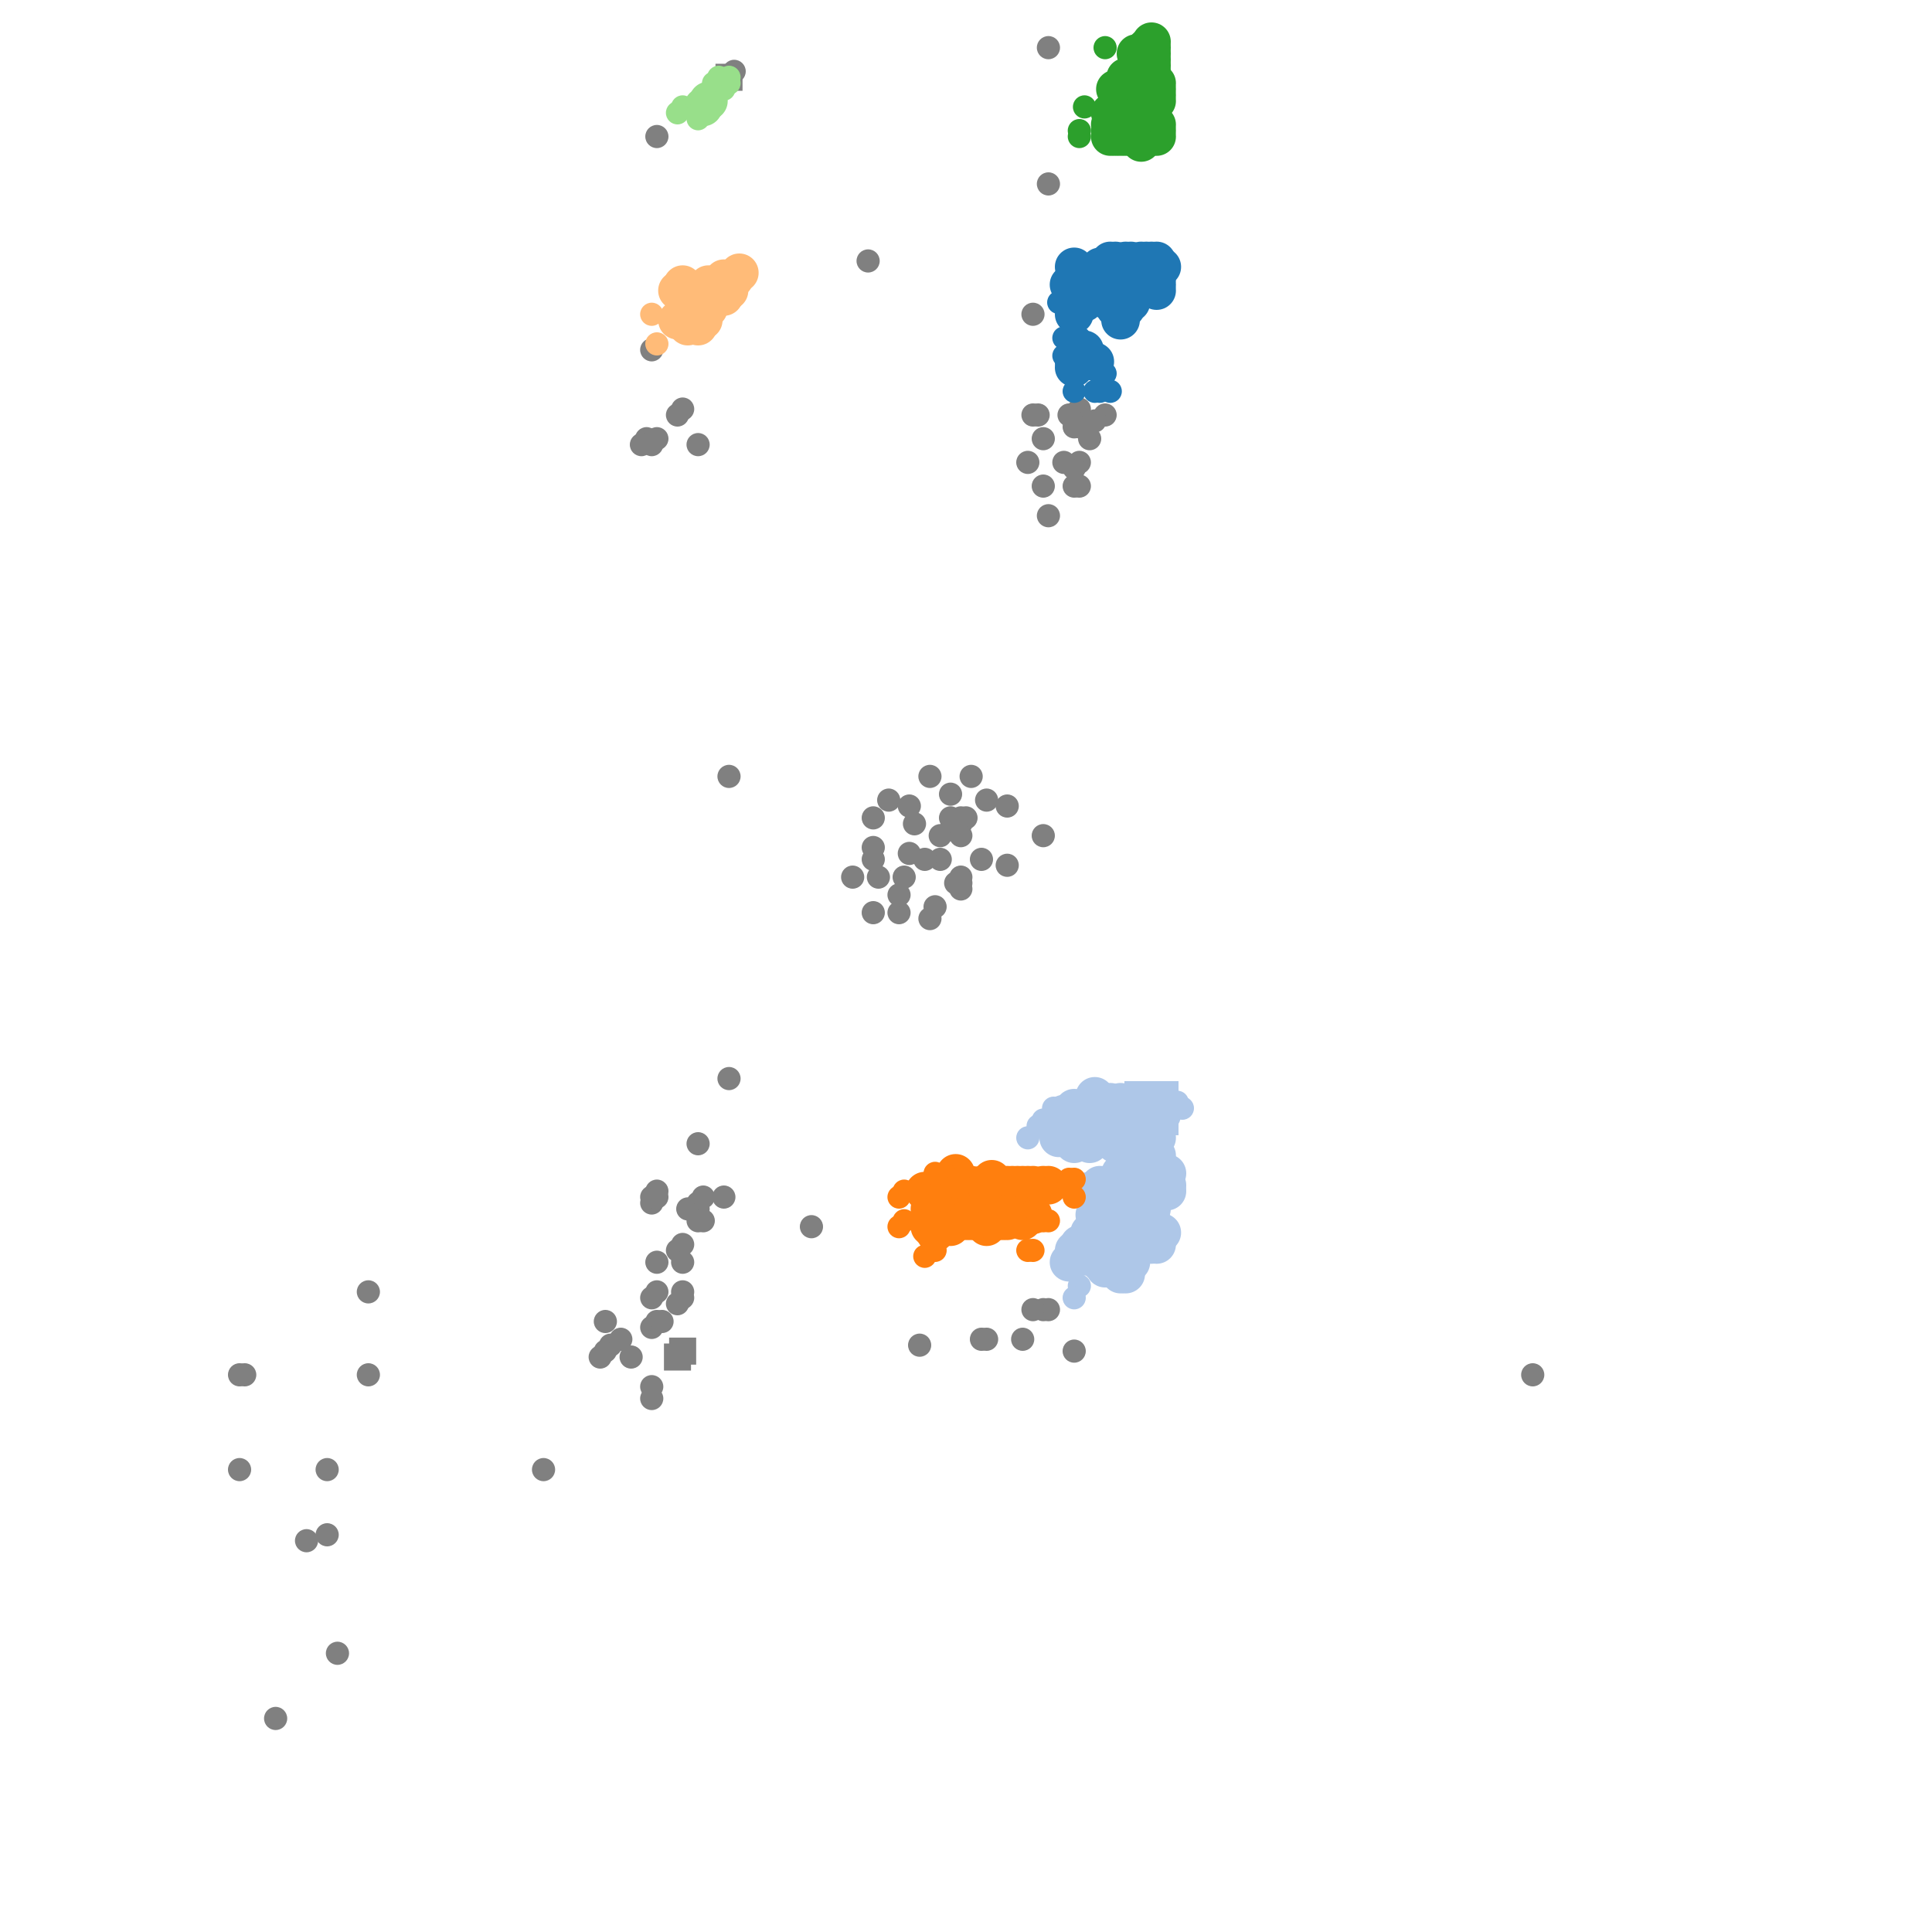 <?xml version="1.0" standalone="no"?><!DOCTYPE svg PUBLIC "-//W3C//DTD SVG 1.1//EN" "http://www.w3.org/Graphics/SVG/1.1/DTD/svg11.dtd"><svg width="500" height="500" id="draw_area" version="1.1" xmlns="http://www.w3.org/2000/svg" xmlns:xlink="http://www.w3.org/1999/xlink"><defs xmlns="http://www.w3.org/1999/xhtml"><style type="text/css"><![CDATA[.btn { -webkit-box-shadow: rgb(220, 236, 251) 0px 1px 0px 0px; border: 1px solid rgb(132, 187, 243); display: inline-block; margin-left: 15px; color: rgb(255, 255, 255); font-size: 15px; font-style: normal; height: 40px; line-height: 30px; width: 100px; text-decoration: none; text-align: center; font-family: "Open Sans", sans-serif; background-color: rgb(64, 160, 255); }.btn:hover { border: 1px solid rgb(132, 187, 243); background-color: rgb(41, 148, 255); }body { font-family: "Open Sans", sans-serif; font-size: 14px; }.slider .axis { -webkit-user-select: none; }.slider .axis .domain { fill: none; stroke: rgb(0, 0, 0); stroke-opacity: 0.3; stroke-width: 10px; stroke-linecap: round; }.slider .axis .halo { fill: none; stroke: rgb(221, 221, 221); stroke-width: 8px; stroke-linecap: round; }.slider .handle { fill: rgb(255, 255, 255); stroke: rgb(0, 0, 0); stroke-opacity: 0.5; stroke-width: 1.25px; pointer-events: none; }.slider { margin-left: 5%; }.axis path, .axis line { fill: none; stroke: rgb(0, 0, 0); shape-rendering: crispedges; }.core { stroke: rgb(0, 0, 0); stroke-width: 1.5px; }.reachable { stroke: rgb(0, 0, 0); stroke-width: 1.5px; opacity: 0.9; }.outlier { opacity: 0.75; }.tooltip { position: absolute; pointer-events: none; color: white; padding: 0.3% 0.5%; font-size: 12px; left: 0px; top: 0px; border-top-left-radius: 2px; border-top-right-radius: 2px; border-bottom-right-radius: 2px; border-bottom-left-radius: 2px; background: blue; }.legend rect { fill: rgb(255, 255, 255); stroke: rgb(0, 0, 0); opacity: 0.8; }table { text-align: center; }]]></style></defs><g transform="translate(50,20)"><rect width="400" height="460" style="fill: none; pointer-events: all;"></rect><g><circle cx="217.333" cy="87.4" r="3" class="outlier" style="fill: rgb(128, 128, 128);"></circle><circle cx="118.667" cy="341.933" r="3" class="outlier" style="fill: rgb(128, 128, 128);"></circle><circle cx="188" cy="328.133" r="3" class="outlier" style="fill: rgb(128, 128, 128);"></circle><circle cx="34.667" cy="360.333" r="3" class="outlier" style="fill: rgb(128, 128, 128);"></circle><circle cx="228" cy="90.467" r="3" class="outlier" style="fill: rgb(128, 128, 128);"></circle><circle cx="12" cy="360.333" r="3" class="outlier" style="fill: rgb(128, 128, 128);"></circle><circle cx="117.333" cy="93.533" r="3" class="outlier" style="fill: rgb(128, 128, 128);"></circle><circle cx="205.333" cy="326.6" r="3" class="outlier" style="fill: rgb(128, 128, 128);"></circle><circle cx="180" cy="187.067" r="3" class="outlier" style="fill: rgb(128, 128, 128);"></circle><circle cx="221.333" cy="318.933" r="3" class="outlier" style="fill: rgb(128, 128, 128);"></circle><circle cx="220" cy="318.933" r="3" class="outlier" style="fill: rgb(128, 128, 128);"></circle><circle cx="214.667" cy="326.6" r="3" class="outlier" style="fill: rgb(128, 128, 128);"></circle><circle cx="174.667" cy="47.533" r="3" class="outlier" style="fill: rgb(128, 128, 128);"></circle><circle cx="217.333" cy="318.933" r="3" class="outlier" style="fill: rgb(128, 128, 128);"></circle><circle cx="220" cy="93.533" r="3" class="outlier" style="fill: rgb(128, 128, 128);"></circle><circle cx="228" cy="105.8" r="3" class="outlier" style="fill: rgb(128, 128, 128);"></circle><circle cx="228" cy="329.667" r="3" class="outlier" style="fill: rgb(128, 128, 128);"></circle><circle cx="90.667" cy="360.333" r="3" class="outlier" style="fill: rgb(128, 128, 128);"></circle><circle cx="232" cy="93.533" r="3" class="outlier" style="fill: rgb(128, 128, 128);"></circle><circle cx="186.667" cy="193.2" r="3" class="outlier" style="fill: rgb(128, 128, 128);"></circle><circle cx="229.333" cy="99.667" r="3" class="outlier" style="fill: rgb(128, 128, 128);"></circle><circle cx="236" cy="87.4" r="3" class="outlier" style="fill: rgb(128, 128, 128);"></circle><circle cx="229.333" cy="85.867" r="3" class="outlier" style="fill: rgb(128, 128, 128);"></circle><circle cx="220" cy="105.8" r="3" class="outlier" style="fill: rgb(128, 128, 128);"></circle><circle cx="216" cy="99.667" r="3" class="outlier" style="fill: rgb(128, 128, 128);"></circle><circle cx="204" cy="326.6" r="3" class="outlier" style="fill: rgb(128, 128, 128);"></circle><circle cx="228" cy="101.2" r="3" class="outlier" style="fill: rgb(128, 128, 128);"></circle><circle cx="125.333" cy="87.4" r="3" class="outlier" style="fill: rgb(128, 128, 128);"></circle><circle cx="225.333" cy="99.667" r="3" class="outlier" style="fill: rgb(128, 128, 128);"></circle><circle cx="118.667" cy="323.533" r="3" class="outlier" style="fill: rgb(128, 128, 128);"></circle><circle cx="226.667" cy="87.4" r="3" class="outlier" style="fill: rgb(128, 128, 128);"></circle><circle cx="229.333" cy="90.467" r="3" class="outlier" style="fill: rgb(128, 128, 128);"></circle><circle cx="233.333" cy="88.933" r="3" class="outlier" style="fill: rgb(128, 128, 128);"></circle><circle cx="116" cy="95.067" r="3" class="outlier" style="fill: rgb(128, 128, 128);"></circle><circle cx="118.667" cy="95.067" r="3" class="outlier" style="fill: rgb(128, 128, 128);"></circle><circle cx="229.333" cy="105.8" r="3" class="outlier" style="fill: rgb(128, 128, 128);"></circle><circle cx="218.667" cy="87.4" r="3" class="outlier" style="fill: rgb(128, 128, 128);"></circle><circle cx="126.667" cy="85.867" r="3" class="outlier" style="fill: rgb(128, 128, 128);"></circle><circle cx="120" cy="93.533" r="3" class="outlier" style="fill: rgb(128, 128, 128);"></circle><circle cx="130.667" cy="95.067" r="3" class="outlier" style="fill: rgb(128, 128, 128);"></circle><circle cx="190.667" cy="180.933" r="3" class="outlier" style="fill: rgb(128, 128, 128);"></circle><circle cx="13.333" cy="335.8" r="3" class="outlier" style="fill: rgb(128, 128, 128);"></circle><circle cx="120" cy="15.333" r="3" class="outlier" style="fill: rgb(128, 128, 128);"></circle><circle cx="118.667" cy="70.533" r="3" class="outlier" style="fill: rgb(128, 128, 128);"></circle><circle cx="190.667" cy="217.733" r="3" class="outlier" style="fill: rgb(128, 128, 128);"></circle><circle cx="192" cy="214.667" r="3" class="outlier" style="fill: rgb(128, 128, 128);"></circle><circle cx="217.333" cy="61.333" r="3" class="outlier" style="fill: rgb(128, 128, 128);"></circle><circle cx="12" cy="335.8" r="3" class="outlier" style="fill: rgb(128, 128, 128);"></circle><circle cx="137.333" cy="289.8" r="3" class="outlier" style="fill: rgb(128, 128, 128);"></circle><circle cx="130.667" cy="292.867" r="3" class="outlier" style="fill: rgb(128, 128, 128);"></circle><circle cx="128" cy="292.867" r="3" class="outlier" style="fill: rgb(128, 128, 128);"></circle><circle cx="198.667" cy="210.067" r="3" class="outlier" style="fill: rgb(128, 128, 128);"></circle><circle cx="198.667" cy="208.533" r="3" class="outlier" style="fill: rgb(128, 128, 128);"></circle><circle cx="118.667" cy="291.333" r="3" class="outlier" style="fill: rgb(128, 128, 128);"></circle><circle cx="118.667" cy="315.867" r="3" class="outlier" style="fill: rgb(128, 128, 128);"></circle><circle cx="130.667" cy="291.333" r="3" class="outlier" style="fill: rgb(128, 128, 128);"></circle><circle cx="130.667" cy="295.933" r="3" class="outlier" style="fill: rgb(128, 128, 128);"></circle><circle cx="45.333" cy="314.333" r="3" class="outlier" style="fill: rgb(128, 128, 128);"></circle><circle cx="120" cy="314.333" r="3" class="outlier" style="fill: rgb(128, 128, 128);"></circle><circle cx="120" cy="322" r="3" class="outlier" style="fill: rgb(128, 128, 128);"></circle><circle cx="138.667" cy="180.933" r="3" class="outlier" style="fill: rgb(128, 128, 128);"></circle><circle cx="120" cy="288.267" r="3" class="outlier" style="fill: rgb(128, 128, 128);"></circle><circle cx="126.667" cy="314.333" r="3" class="outlier" style="fill: rgb(128, 128, 128);"></circle><circle cx="197.333" cy="208.533" r="3" class="outlier" style="fill: rgb(128, 128, 128);"></circle><circle cx="221.333" cy="-7.667" r="3" class="outlier" style="fill: rgb(128, 128, 128);"></circle><circle cx="221.333" cy="27.6" r="3" class="outlier" style="fill: rgb(128, 128, 128);"></circle><circle cx="138.667" cy="259.133" r="3" class="outlier" style="fill: rgb(128, 128, 128);"></circle><circle cx="118.667" cy="289.8" r="3" class="outlier" style="fill: rgb(128, 128, 128);"></circle><circle cx="221.333" cy="113.467" r="3" class="outlier" style="fill: rgb(128, 128, 128);"></circle><circle cx="113.333" cy="331.2" r="3" class="outlier" style="fill: rgb(128, 128, 128);"></circle><circle cx="126.667" cy="315.867" r="3" class="outlier" style="fill: rgb(128, 128, 128);"></circle><circle cx="125.333" cy="303.6" r="3" class="outlier" style="fill: rgb(128, 128, 128);"></circle><circle cx="130.667" cy="276" r="3" class="outlier" style="fill: rgb(128, 128, 128);"></circle><circle cx="198.667" cy="191.667" r="3" class="outlier" style="fill: rgb(128, 128, 128);"></circle><circle cx="170.667" cy="207" r="3" class="outlier" style="fill: rgb(128, 128, 128);"></circle><circle cx="182.667" cy="216.2" r="3" class="outlier" style="fill: rgb(128, 128, 128);"></circle><circle cx="130.667" cy="-44.467" r="3" class="outlier" style="fill: rgb(128, 128, 128);"></circle><circle cx="120" cy="289.8" r="3" class="outlier" style="fill: rgb(128, 128, 128);"></circle><circle cx="176" cy="202.4" r="3" class="outlier" style="fill: rgb(128, 128, 128);"></circle><circle cx="184" cy="207" r="3" class="outlier" style="fill: rgb(128, 128, 128);"></circle><circle cx="185.333" cy="188.6" r="3" class="outlier" style="fill: rgb(128, 128, 128);"></circle><circle cx="193.333" cy="202.4" r="3" class="outlier" style="fill: rgb(128, 128, 128);"></circle><circle cx="132" cy="295.933" r="3" class="outlier" style="fill: rgb(128, 128, 128);"></circle><circle cx="121.333" cy="322" r="3" class="outlier" style="fill: rgb(128, 128, 128);"></circle><circle cx="198.667" cy="193.2" r="3" class="outlier" style="fill: rgb(128, 128, 128);"></circle><circle cx="34.667" cy="377.2" r="3" class="outlier" style="fill: rgb(128, 128, 128);"></circle><circle cx="37.333" cy="407.867" r="3" class="outlier" style="fill: rgb(128, 128, 128);"></circle><circle cx="21.333" cy="424.733" r="3" class="outlier" style="fill: rgb(128, 128, 128);"></circle><circle cx="29.333" cy="378.733" r="3" class="outlier" style="fill: rgb(128, 128, 128);"></circle><circle cx="120" cy="306.667" r="3" class="outlier" style="fill: rgb(128, 128, 128);"></circle><circle cx="160" cy="297.467" r="3" class="outlier" style="fill: rgb(128, 128, 128);"></circle><circle cx="106.667" cy="329.667" r="3" class="outlier" style="fill: rgb(128, 128, 128);"></circle><circle cx="108" cy="328.133" r="3" class="outlier" style="fill: rgb(128, 128, 128);"></circle><circle cx="106.667" cy="322" r="3" class="outlier" style="fill: rgb(128, 128, 128);"></circle><circle cx="110.667" cy="326.6" r="3" class="outlier" style="fill: rgb(128, 128, 128);"></circle><circle cx="105.333" cy="331.2" r="3" class="outlier" style="fill: rgb(128, 128, 128);"></circle><circle cx="126.667" cy="302.067" r="3" class="outlier" style="fill: rgb(128, 128, 128);"></circle><circle cx="346.667" cy="335.8" r="3" class="outlier" style="fill: rgb(128, 128, 128);"></circle><circle cx="176" cy="199.333" r="3" class="outlier" style="fill: rgb(128, 128, 128);"></circle><circle cx="205.333" cy="187.067" r="3" class="outlier" style="fill: rgb(128, 128, 128);"></circle><circle cx="196" cy="194.733" r="3" class="outlier" style="fill: rgb(128, 128, 128);"></circle><circle cx="45.333" cy="335.8" r="3" class="outlier" style="fill: rgb(128, 128, 128);"></circle><circle cx="189.333" cy="202.4" r="3" class="outlier" style="fill: rgb(128, 128, 128);"></circle><circle cx="220" cy="196.267" r="3" class="outlier" style="fill: rgb(128, 128, 128);"></circle><circle cx="210.667" cy="188.6" r="3" class="outlier" style="fill: rgb(128, 128, 128);"></circle><circle cx="196" cy="191.667" r="3" class="outlier" style="fill: rgb(128, 128, 128);"></circle><circle cx="176" cy="216.2" r="3" class="outlier" style="fill: rgb(128, 128, 128);"></circle><circle cx="193.333" cy="196.267" r="3" class="outlier" style="fill: rgb(128, 128, 128);"></circle><circle cx="201.333" cy="180.933" r="3" class="outlier" style="fill: rgb(128, 128, 128);"></circle><circle cx="200" cy="191.667" r="3" class="outlier" style="fill: rgb(128, 128, 128);"></circle><circle cx="198.667" cy="207" r="3" class="outlier" style="fill: rgb(128, 128, 128);"></circle><circle cx="132" cy="289.8" r="3" class="outlier" style="fill: rgb(128, 128, 128);"></circle><circle cx="196" cy="185.533" r="3" class="outlier" style="fill: rgb(128, 128, 128);"></circle><circle cx="125.333" cy="317.4" r="3" class="outlier" style="fill: rgb(128, 128, 128);"></circle><circle cx="126.667" cy="306.667" r="3" class="outlier" style="fill: rgb(128, 128, 128);"></circle><circle cx="176" cy="191.667" r="3" class="outlier" style="fill: rgb(128, 128, 128);"></circle><circle cx="177.333" cy="207" r="3" class="outlier" style="fill: rgb(128, 128, 128);"></circle><circle cx="182.667" cy="211.6" r="3" class="outlier" style="fill: rgb(128, 128, 128);"></circle><circle cx="198.667" cy="196.267" r="3" class="outlier" style="fill: rgb(128, 128, 128);"></circle><circle cx="204" cy="202.4" r="3" class="outlier" style="fill: rgb(128, 128, 128);"></circle><circle cx="210.667" cy="203.933" r="3" class="outlier" style="fill: rgb(128, 128, 128);"></circle><circle cx="118.667" cy="338.867" r="3" class="outlier" style="fill: rgb(128, 128, 128);"></circle><circle cx="138.667" cy="-53.667" r="3" class="outlier" style="fill: rgb(128, 128, 128);"></circle><circle cx="185.333" cy="200.867" r="3" class="outlier" style="fill: rgb(128, 128, 128);"></circle><circle cx="140" cy="-1.533" r="3" class="outlier" style="fill: rgb(128, 128, 128);"></circle><circle cx="125.333" cy="331.2" r="3" class="outlier" style="fill: rgb(128, 128, 128);"></circle><circle cx="126.667" cy="329.667" r="3" class="outlier" style="fill: rgb(128, 128, 128);"></circle><rect x="128.5" y="57.833" width="7" height="7" style="fill: rgb(128, 128, 128);"></rect><rect x="136.5" y="48.633" width="7" height="7" style="fill: rgb(128, 128, 128);"></rect><rect x="244.5" y="-3.5" width="7" height="7" style="fill: rgb(128, 128, 128);"></rect><rect x="135.167" y="50.167" width="7" height="7" style="fill: rgb(128, 128, 128);"></rect><rect x="135.167" y="-3.5" width="7" height="7" style="fill: rgb(128, 128, 128);"></rect><rect x="244.5" y="1.1" width="7" height="7" style="fill: rgb(128, 128, 128);"></rect><rect x="128.5" y="4.167" width="7" height="7" style="fill: rgb(128, 128, 128);"></rect><rect x="121.833" y="327.7" width="7" height="7" style="fill: rgb(128, 128, 128);"></rect><rect x="123.167" y="326.167" width="7" height="7" style="fill: rgb(128, 128, 128);"></rect><rect x="244.5" y="263.3" width="7" height="7" style="fill: rgb(128, 128, 128);"></rect><circle r="5" cx="230.667" cy="56.733" class="core" style="fill: rgb(31, 119, 180);"></circle><circle r="5" cx="230.667" cy="70.533" class="core" style="fill: rgb(31, 119, 180);"></circle><circle r="5" cx="233.333" cy="73.6" class="core" style="fill: rgb(31, 119, 180);"></circle><circle r="5" cx="228" cy="58.267" class="core" style="fill: rgb(31, 119, 180);"></circle><circle r="5" cx="228" cy="75.133" class="core" style="fill: rgb(31, 119, 180);"></circle><circle r="5" cx="229.333" cy="303.6" class="core" style="fill: rgb(174, 199, 232);"></circle><circle r="5" cx="228" cy="73.6" class="core" style="fill: rgb(31, 119, 180);"></circle><circle r="5" cx="229.333" cy="70.533" class="core" style="fill: rgb(31, 119, 180);"></circle><circle r="5" cx="229.333" cy="73.6" class="core" style="fill: rgb(31, 119, 180);"></circle><circle r="5" cx="228" cy="61.333" class="core" style="fill: rgb(31, 119, 180);"></circle><circle r="5" cx="190.667" cy="292.867" class="core" style="fill: rgb(255, 127, 14);"></circle><circle r="5" cx="230.667" cy="58.267" class="core" style="fill: rgb(31, 119, 180);"></circle><circle r="5" cx="240" cy="309.733" class="core" style="fill: rgb(174, 199, 232);"></circle><circle r="5" cx="228" cy="49.067" class="core" style="fill: rgb(31, 119, 180);"></circle><circle r="5" cx="236" cy="53.667" class="core" style="fill: rgb(31, 119, 180);"></circle><circle r="5" cx="230.667" cy="305.133" class="core" style="fill: rgb(174, 199, 232);"></circle><circle r="5" cx="229.333" cy="302.067" class="core" style="fill: rgb(174, 199, 232);"></circle><circle r="5" cx="196" cy="297.467" class="core" style="fill: rgb(255, 127, 14);"></circle><circle r="5" cx="228" cy="303.6" class="core" style="fill: rgb(174, 199, 232);"></circle><circle r="5" cx="198.667" cy="289.8" class="core" style="fill: rgb(255, 127, 14);"></circle><circle r="5" cx="233.333" cy="50.6" class="core" style="fill: rgb(31, 119, 180);"></circle><circle r="5" cx="236" cy="297.467" class="core" style="fill: rgb(174, 199, 232);"></circle><circle r="5" cx="216" cy="289.8" class="core" style="fill: rgb(255, 127, 14);"></circle><circle r="5" cx="234.667" cy="50.6" class="core" style="fill: rgb(31, 119, 180);"></circle><circle r="5" cx="234.667" cy="49.067" class="core" style="fill: rgb(31, 119, 180);"></circle><circle r="5" cx="125.333" cy="62.867" class="core" style="fill: rgb(255, 187, 120);"></circle><circle r="5" cx="126.667" cy="61.333" class="core" style="fill: rgb(255, 187, 120);"></circle><circle r="5" cx="226.667" cy="306.667" class="core" style="fill: rgb(174, 199, 232);"></circle><circle r="5" cx="240" cy="6.133" class="core" style="fill: rgb(44, 160, 44);"></circle><circle r="5" cx="232" cy="299" class="core" style="fill: rgb(174, 199, 232);"></circle><circle r="5" cx="128" cy="64.4" class="core" style="fill: rgb(255, 187, 120);"></circle><circle r="5" cx="249.333" cy="3.067" class="core" style="fill: rgb(44, 160, 44);"></circle><circle r="5" cx="242.667" cy="288.267" class="core" style="fill: rgb(174, 199, 232);"></circle><circle r="5" cx="249.333" cy="12.267" class="core" style="fill: rgb(44, 160, 44);"></circle><circle r="5" cx="228" cy="55.2" class="core" style="fill: rgb(31, 119, 180);"></circle><circle r="5" cx="240" cy="62.867" class="core" style="fill: rgb(31, 119, 180);"></circle><circle r="5" cx="240" cy="4.6" class="core" style="fill: rgb(44, 160, 44);"></circle><circle r="5" cx="201.333" cy="288.267" class="core" style="fill: rgb(255, 127, 14);"></circle><circle r="5" cx="229.333" cy="305.133" class="core" style="fill: rgb(174, 199, 232);"></circle><circle r="5" cx="130.667" cy="64.4" class="core" style="fill: rgb(255, 187, 120);"></circle><circle r="5" cx="137.333" cy="56.733" class="core" style="fill: rgb(255, 187, 120);"></circle><circle r="5" cx="241.333" cy="283.667" class="core" style="fill: rgb(174, 199, 232);"></circle><circle r="5" cx="240" cy="283.667" class="core" style="fill: rgb(174, 199, 232);"></circle><circle r="5" cx="238.667" cy="288.267" class="core" style="fill: rgb(174, 199, 232);"></circle><circle r="5" cx="248" cy="295.933" class="core" style="fill: rgb(174, 199, 232);"></circle><circle r="5" cx="192" cy="299" class="core" style="fill: rgb(255, 127, 14);"></circle><circle r="5" cx="209.333" cy="295.933" class="core" style="fill: rgb(255, 127, 14);"></circle><circle r="5" cx="132" cy="62.867" class="core" style="fill: rgb(255, 187, 120);"></circle><circle r="5" cx="238.667" cy="3.067" class="core" style="fill: rgb(44, 160, 44);"></circle><circle r="5" cx="225.333" cy="268.333" class="core" style="fill: rgb(174, 199, 232);"></circle><circle r="5" cx="224" cy="274.467" class="core" style="fill: rgb(174, 199, 232);"></circle><circle r="5" cx="236" cy="49.067" class="core" style="fill: rgb(31, 119, 180);"></circle><circle r="5" cx="244" cy="294.4" class="core" style="fill: rgb(174, 199, 232);"></circle><circle r="5" cx="125.333" cy="55.2" class="core" style="fill: rgb(255, 187, 120);"></circle><circle r="5" cx="245.333" cy="7.667" class="core" style="fill: rgb(44, 160, 44);"></circle><circle r="5" cx="234.667" cy="295.933" class="core" style="fill: rgb(174, 199, 232);"></circle><circle r="5" cx="248" cy="268.333" class="core" style="fill: rgb(174, 199, 232);"></circle><circle r="5" cx="237.333" cy="13.8" class="core" style="fill: rgb(44, 160, 44);"></circle><circle r="5" cx="248" cy="12.267" class="core" style="fill: rgb(44, 160, 44);"></circle><circle r="5" cx="237.333" cy="268.333" class="core" style="fill: rgb(174, 199, 232);"></circle><circle r="5" cx="238.667" cy="9.2" class="core" style="fill: rgb(44, 160, 44);"></circle><circle r="5" cx="237.333" cy="274.467" class="core" style="fill: rgb(174, 199, 232);"></circle><circle r="5" cx="232" cy="276" class="core" style="fill: rgb(174, 199, 232);"></circle><circle r="5" cx="237.333" cy="9.2" class="core" style="fill: rgb(44, 160, 44);"></circle><circle r="5" cx="248" cy="292.867" class="core" style="fill: rgb(174, 199, 232);"></circle><circle r="5" cx="241.333" cy="274.467" class="core" style="fill: rgb(174, 199, 232);"></circle><circle r="5" cx="241.333" cy="300.533" class="core" style="fill: rgb(174, 199, 232);"></circle><circle r="5" cx="228" cy="53.667" class="core" style="fill: rgb(31, 119, 180);"></circle><circle r="5" cx="241.333" cy="4.6" class="core" style="fill: rgb(44, 160, 44);"></circle><circle r="5" cx="245.333" cy="9.2" class="core" style="fill: rgb(44, 160, 44);"></circle><circle r="5" cx="141.333" cy="50.6" class="core" style="fill: rgb(255, 187, 120);"></circle><circle r="5" cx="202.667" cy="288.267" class="core" style="fill: rgb(255, 127, 14);"></circle><circle r="5" cx="241.333" cy="266.8" class="core" style="fill: rgb(174, 199, 232);"></circle><circle r="5" cx="240" cy="308.2" class="core" style="fill: rgb(174, 199, 232);"></circle><circle r="5" cx="249.333" cy="1.533" class="core" style="fill: rgb(44, 160, 44);"></circle><circle r="5" cx="238.667" cy="7.667" class="core" style="fill: rgb(44, 160, 44);"></circle><circle r="5" cx="194.667" cy="295.933" class="core" style="fill: rgb(255, 127, 14);"></circle><circle r="5" cx="210.667" cy="288.267" class="core" style="fill: rgb(255, 127, 14);"></circle><circle r="5" cx="246.667" cy="302.067" class="core" style="fill: rgb(174, 199, 232);"></circle><circle r="5" cx="249.333" cy="302.067" class="core" style="fill: rgb(174, 199, 232);"></circle><circle r="5" cx="248" cy="302.067" class="core" style="fill: rgb(174, 199, 232);"></circle><circle r="5" cx="226.667" cy="274.467" class="core" style="fill: rgb(174, 199, 232);"></circle><circle r="5" cx="213.333" cy="286.733" class="core" style="fill: rgb(255, 127, 14);"></circle><circle r="5" cx="237.333" cy="58.267" class="core" style="fill: rgb(31, 119, 180);"></circle><circle r="5" cx="244" cy="52.133" class="core" style="fill: rgb(31, 119, 180);"></circle><circle r="5" cx="128" cy="55.2" class="core" style="fill: rgb(255, 187, 120);"></circle><circle r="5" cx="249.333" cy="55.2" class="core" style="fill: rgb(31, 119, 180);"></circle><circle r="5" cx="221.333" cy="286.733" class="core" style="fill: rgb(255, 127, 14);"></circle><circle r="5" cx="234.667" cy="268.333" class="core" style="fill: rgb(174, 199, 232);"></circle><circle r="5" cx="189.333" cy="288.267" class="core" style="fill: rgb(255, 127, 14);"></circle><circle r="5" cx="197.333" cy="283.667" class="core" style="fill: rgb(255, 127, 14);"></circle><circle r="5" cx="192" cy="289.8" class="core" style="fill: rgb(255, 127, 14);"></circle><circle r="5" cx="244" cy="274.467" class="core" style="fill: rgb(174, 199, 232);"></circle><circle r="5" cx="244" cy="268.333" class="core" style="fill: rgb(174, 199, 232);"></circle><circle r="5" cx="233.333" cy="263.733" class="core" style="fill: rgb(174, 199, 232);"></circle><circle r="5" cx="228" cy="276" class="core" style="fill: rgb(174, 199, 232);"></circle><circle r="5" cx="205.333" cy="295.933" class="core" style="fill: rgb(255, 127, 14);"></circle><circle r="5" cx="238.667" cy="55.2" class="core" style="fill: rgb(31, 119, 180);"></circle><circle r="5" cx="133.333" cy="53.667" class="core" style="fill: rgb(255, 187, 120);"></circle><circle r="5" cx="246.667" cy="299" class="core" style="fill: rgb(174, 199, 232);"></circle><circle r="5" cx="196" cy="289.8" class="core" style="fill: rgb(255, 127, 14);"></circle><circle r="5" cx="237.333" cy="15.333" class="core" style="fill: rgb(44, 160, 44);"></circle><circle r="5" cx="137.333" cy="53.667" class="core" style="fill: rgb(255, 187, 120);"></circle><circle r="5" cx="241.333" cy="309.733" class="core" style="fill: rgb(174, 199, 232);"></circle><circle r="5" cx="238.667" cy="15.333" class="core" style="fill: rgb(44, 160, 44);"></circle><circle r="5" cx="240" cy="265.267" class="core" style="fill: rgb(174, 199, 232);"></circle><circle r="5" cx="237.333" cy="306.667" class="core" style="fill: rgb(174, 199, 232);"></circle><circle r="5" cx="250.667" cy="299" class="core" style="fill: rgb(174, 199, 232);"></circle><circle r="5" cx="234.667" cy="286.733" class="core" style="fill: rgb(174, 199, 232);"></circle><circle r="5" cx="238.667" cy="59.8" class="core" style="fill: rgb(31, 119, 180);"></circle><circle r="5" cx="242.667" cy="50.6" class="core" style="fill: rgb(31, 119, 180);"></circle><circle r="5" cx="248" cy="288.267" class="core" style="fill: rgb(174, 199, 232);"></circle><circle r="5" cx="240" cy="59.8" class="core" style="fill: rgb(31, 119, 180);"></circle><circle r="5" cx="225.333" cy="274.467" class="core" style="fill: rgb(174, 199, 232);"></circle><circle r="5" cx="250.667" cy="266.8" class="core" style="fill: rgb(174, 199, 232);"></circle><circle r="5" cx="249.333" cy="52.133" class="core" style="fill: rgb(31, 119, 180);"></circle><circle r="5" cx="249.333" cy="6.133" class="core" style="fill: rgb(44, 160, 44);"></circle><circle r="5" cx="197.333" cy="292.867" class="core" style="fill: rgb(255, 127, 14);"></circle><circle r="5" cx="246.667" cy="12.267" class="core" style="fill: rgb(44, 160, 44);"></circle><circle r="5" cx="196" cy="294.4" class="core" style="fill: rgb(255, 127, 14);"></circle><circle r="5" cx="236" cy="308.2" class="core" style="fill: rgb(174, 199, 232);"></circle><circle r="5" cx="241.333" cy="1.533" class="core" style="fill: rgb(44, 160, 44);"></circle><circle r="5" cx="209.333" cy="294.4" class="core" style="fill: rgb(255, 127, 14);"></circle><circle r="5" cx="237.333" cy="265.267" class="core" style="fill: rgb(174, 199, 232);"></circle><circle r="5" cx="234.667" cy="306.667" class="core" style="fill: rgb(174, 199, 232);"></circle><circle r="5" cx="241.333" cy="299" class="core" style="fill: rgb(174, 199, 232);"></circle><circle r="5" cx="240" cy="291.333" class="core" style="fill: rgb(174, 199, 232);"></circle><circle r="5" cx="238.667" cy="56.733" class="core" style="fill: rgb(31, 119, 180);"></circle><circle r="5" cx="241.333" cy="53.667" class="core" style="fill: rgb(31, 119, 180);"></circle><circle r="5" cx="246.667" cy="288.267" class="core" style="fill: rgb(174, 199, 232);"></circle><circle r="5" cx="252" cy="288.267" class="core" style="fill: rgb(174, 199, 232);"></circle><circle r="5" cx="244" cy="288.267" class="core" style="fill: rgb(174, 199, 232);"></circle><circle r="5" cx="241.333" cy="0" class="core" style="fill: rgb(44, 160, 44);"></circle><circle r="5" cx="212" cy="288.267" class="core" style="fill: rgb(255, 127, 14);"></circle><circle r="5" cx="220" cy="286.733" class="core" style="fill: rgb(255, 127, 14);"></circle><circle r="5" cx="236" cy="286.733" class="core" style="fill: rgb(174, 199, 232);"></circle><circle r="5" cx="238.667" cy="274.467" class="core" style="fill: rgb(174, 199, 232);"></circle><circle r="5" cx="190.667" cy="289.8" class="core" style="fill: rgb(255, 127, 14);"></circle><circle r="5" cx="197.333" cy="286.733" class="core" style="fill: rgb(255, 127, 14);"></circle><circle r="5" cx="237.333" cy="266.8" class="core" style="fill: rgb(174, 199, 232);"></circle><circle r="5" cx="214.667" cy="286.733" class="core" style="fill: rgb(255, 127, 14);"></circle><circle r="5" cx="242.667" cy="292.867" class="core" style="fill: rgb(174, 199, 232);"></circle><circle r="5" cx="249.333" cy="274.467" class="core" style="fill: rgb(174, 199, 232);"></circle><circle r="5" cx="241.333" cy="268.333" class="core" style="fill: rgb(174, 199, 232);"></circle><circle r="5" cx="245.333" cy="49.067" class="core" style="fill: rgb(31, 119, 180);"></circle><circle r="5" cx="242.667" cy="274.467" class="core" style="fill: rgb(174, 199, 232);"></circle><circle r="5" cx="236" cy="274.467" class="core" style="fill: rgb(174, 199, 232);"></circle><circle r="5" cx="228" cy="266.8" class="core" style="fill: rgb(174, 199, 232);"></circle><circle r="5" cx="240" cy="61.333" class="core" style="fill: rgb(31, 119, 180);"></circle><circle r="5" cx="233.333" cy="268.333" class="core" style="fill: rgb(174, 199, 232);"></circle><circle r="5" cx="242.667" cy="13.8" class="core" style="fill: rgb(44, 160, 44);"></circle><circle r="5" cx="240" cy="9.2" class="core" style="fill: rgb(44, 160, 44);"></circle><circle r="5" cx="240" cy="306.667" class="core" style="fill: rgb(174, 199, 232);"></circle><circle r="5" cx="240" cy="271.4" class="core" style="fill: rgb(174, 199, 232);"></circle><circle r="5" cx="205.333" cy="294.4" class="core" style="fill: rgb(255, 127, 14);"></circle><circle r="5" cx="217.333" cy="286.733" class="core" style="fill: rgb(255, 127, 14);"></circle><circle r="5" cx="208" cy="294.4" class="core" style="fill: rgb(255, 127, 14);"></circle><circle r="5" cx="242.667" cy="58.267" class="core" style="fill: rgb(31, 119, 180);"></circle><circle r="5" cx="205.333" cy="297.467" class="core" style="fill: rgb(255, 127, 14);"></circle><circle r="5" cx="244" cy="-6.133" class="core" style="fill: rgb(44, 160, 44);"></circle><circle r="5" cx="190.667" cy="297.467" class="core" style="fill: rgb(255, 127, 14);"></circle><circle r="5" cx="238.667" cy="13.8" class="core" style="fill: rgb(44, 160, 44);"></circle><circle r="5" cx="242.667" cy="285.2" class="core" style="fill: rgb(174, 199, 232);"></circle><circle r="5" cx="241.333" cy="50.6" class="core" style="fill: rgb(31, 119, 180);"></circle><circle r="5" cx="202.667" cy="295.933" class="core" style="fill: rgb(255, 127, 14);"></circle><circle r="5" cx="130.667" cy="61.333" class="core" style="fill: rgb(255, 187, 120);"></circle><circle r="5" cx="242.667" cy="7.667" class="core" style="fill: rgb(44, 160, 44);"></circle><circle r="5" cx="237.333" cy="12.267" class="core" style="fill: rgb(44, 160, 44);"></circle><circle r="5" cx="246.667" cy="-3.067" class="core" style="fill: rgb(44, 160, 44);"></circle><circle r="5" cx="209.333" cy="286.733" class="core" style="fill: rgb(255, 127, 14);"></circle><circle r="5" cx="206.667" cy="294.4" class="core" style="fill: rgb(255, 127, 14);"></circle><circle r="5" cx="216" cy="294.4" class="core" style="fill: rgb(255, 127, 14);"></circle><circle r="5" cx="194.667" cy="286.733" class="core" style="fill: rgb(255, 127, 14);"></circle><circle r="5" cx="129.333" cy="61.333" class="core" style="fill: rgb(255, 187, 120);"></circle><circle r="5" cx="210.667" cy="286.733" class="core" style="fill: rgb(255, 127, 14);"></circle><circle r="5" cx="217.333" cy="294.4" class="core" style="fill: rgb(255, 127, 14);"></circle><circle r="5" cx="216" cy="286.733" class="core" style="fill: rgb(255, 127, 14);"></circle><circle r="5" cx="245.333" cy="-6.133" class="core" style="fill: rgb(44, 160, 44);"></circle><circle r="5" cx="134.667" cy="55.2" class="core" style="fill: rgb(255, 187, 120);"></circle><circle r="5" cx="249.333" cy="285.2" class="core" style="fill: rgb(174, 199, 232);"></circle><circle r="5" cx="245.333" cy="50.6" class="core" style="fill: rgb(31, 119, 180);"></circle><circle r="5" cx="246.667" cy="49.067" class="core" style="fill: rgb(31, 119, 180);"></circle><circle r="5" cx="245.333" cy="-4.6" class="core" style="fill: rgb(44, 160, 44);"></circle><circle r="5" cx="241.333" cy="306.667" class="core" style="fill: rgb(174, 199, 232);"></circle><circle r="5" cx="248" cy="50.6" class="core" style="fill: rgb(31, 119, 180);"></circle><circle r="5" cx="212" cy="294.4" class="core" style="fill: rgb(255, 127, 14);"></circle><circle r="5" cx="232" cy="266.8" class="core" style="fill: rgb(174, 199, 232);"></circle><circle r="5" cx="233.333" cy="294.4" class="core" style="fill: rgb(174, 199, 232);"></circle><circle r="5" cx="242.667" cy="265.267" class="core" style="fill: rgb(174, 199, 232);"></circle><circle r="5" cx="246.667" cy="283.667" class="core" style="fill: rgb(174, 199, 232);"></circle><circle r="5" cx="245.333" cy="6.133" class="core" style="fill: rgb(44, 160, 44);"></circle><circle r="5" cx="241.333" cy="295.933" class="core" style="fill: rgb(174, 199, 232);"></circle><circle r="5" cx="245.333" cy="288.267" class="core" style="fill: rgb(174, 199, 232);"></circle><circle r="5" cx="245.333" cy="47.533" class="core" style="fill: rgb(31, 119, 180);"></circle><circle r="5" cx="204" cy="286.733" class="core" style="fill: rgb(255, 127, 14);"></circle><circle r="5" cx="248" cy="283.667" class="core" style="fill: rgb(174, 199, 232);"></circle><circle r="5" cx="248" cy="10.733" class="core" style="fill: rgb(44, 160, 44);"></circle><circle r="5" cx="241.333" cy="9.2" class="core" style="fill: rgb(44, 160, 44);"></circle><circle r="5" cx="250.667" cy="268.333" class="core" style="fill: rgb(174, 199, 232);"></circle><circle r="5" cx="241.333" cy="59.8" class="core" style="fill: rgb(31, 119, 180);"></circle><circle r="5" cx="213.333" cy="294.4" class="core" style="fill: rgb(255, 127, 14);"></circle><circle r="5" cx="204" cy="288.267" class="core" style="fill: rgb(255, 127, 14);"></circle><circle r="5" cx="246.667" cy="52.133" class="core" style="fill: rgb(31, 119, 180);"></circle><circle r="5" cx="232" cy="274.467" class="core" style="fill: rgb(174, 199, 232);"></circle><circle r="5" cx="245.333" cy="268.333" class="core" style="fill: rgb(174, 199, 232);"></circle><circle r="5" cx="236" cy="266.8" class="core" style="fill: rgb(174, 199, 232);"></circle><circle r="5" cx="234.667" cy="266.8" class="core" style="fill: rgb(174, 199, 232);"></circle><circle r="5" cx="237.333" cy="294.4" class="core" style="fill: rgb(174, 199, 232);"></circle><circle r="5" cx="241.333" cy="286.733" class="core" style="fill: rgb(174, 199, 232);"></circle><circle r="5" cx="201.333" cy="286.733" class="core" style="fill: rgb(255, 127, 14);"></circle><circle r="5" cx="240" cy="12.267" class="core" style="fill: rgb(44, 160, 44);"></circle><circle r="5" cx="237.333" cy="47.533" class="core" style="fill: rgb(31, 119, 180);"></circle><circle r="5" cx="248" cy="6.133" class="core" style="fill: rgb(44, 160, 44);"></circle><circle r="5" cx="200" cy="286.733" class="core" style="fill: rgb(255, 127, 14);"></circle><circle r="5" cx="246.667" cy="285.2" class="core" style="fill: rgb(174, 199, 232);"></circle><circle r="5" cx="233.333" cy="274.467" class="core" style="fill: rgb(174, 199, 232);"></circle><circle r="5" cx="237.333" cy="49.067" class="core" style="fill: rgb(31, 119, 180);"></circle><circle r="5" cx="238.667" cy="49.067" class="core" style="fill: rgb(31, 119, 180);"></circle><circle r="5" cx="126.667" cy="53.667" class="core" style="fill: rgb(255, 187, 120);"></circle><circle r="5" cx="242.667" cy="294.4" class="core" style="fill: rgb(174, 199, 232);"></circle><circle r="5" cx="232" cy="288.267" class="core" style="fill: rgb(174, 199, 232);"></circle><circle r="5" cx="246.667" cy="9.2" class="core" style="fill: rgb(44, 160, 44);"></circle><circle r="5" cx="238.667" cy="295.933" class="core" style="fill: rgb(174, 199, 232);"></circle><circle r="5" cx="242.667" cy="306.667" class="core" style="fill: rgb(174, 199, 232);"></circle><circle r="5" cx="240" cy="295.933" class="core" style="fill: rgb(174, 199, 232);"></circle><circle r="5" cx="137.333" cy="52.133" class="core" style="fill: rgb(255, 187, 120);"></circle><circle r="5" cx="245.333" cy="286.733" class="core" style="fill: rgb(174, 199, 232);"></circle><circle r="5" cx="238.667" cy="52.133" class="core" style="fill: rgb(31, 119, 180);"></circle><circle r="5" cx="244" cy="285.2" class="core" style="fill: rgb(174, 199, 232);"></circle><circle r="5" cx="208" cy="288.267" class="core" style="fill: rgb(255, 127, 14);"></circle><circle r="5" cx="241.333" cy="56.733" class="core" style="fill: rgb(31, 119, 180);"></circle><circle r="5" cx="228" cy="269.867" class="core" style="fill: rgb(174, 199, 232);"></circle><circle r="5" cx="237.333" cy="295.933" class="core" style="fill: rgb(174, 199, 232);"></circle><circle r="5" cx="246.667" cy="7.667" class="core" style="fill: rgb(44, 160, 44);"></circle><circle r="5" cx="244" cy="53.667" class="core" style="fill: rgb(31, 119, 180);"></circle><circle r="5" cx="240" cy="56.733" class="core" style="fill: rgb(31, 119, 180);"></circle><circle r="5" cx="242.667" cy="269.867" class="core" style="fill: rgb(174, 199, 232);"></circle><circle r="5" cx="238.667" cy="276" class="core" style="fill: rgb(174, 199, 232);"></circle><circle r="5" cx="246.667" cy="0" class="core" style="fill: rgb(44, 160, 44);"></circle><circle r="5" cx="237.333" cy="50.6" class="core" style="fill: rgb(31, 119, 180);"></circle><circle r="5" cx="246.667" cy="3.067" class="core" style="fill: rgb(44, 160, 44);"></circle><circle r="5" cx="236" cy="306.667" class="core" style="fill: rgb(174, 199, 232);"></circle><circle r="5" cx="241.333" cy="12.267" class="core" style="fill: rgb(44, 160, 44);"></circle><circle r="5" cx="244" cy="15.333" class="core" style="fill: rgb(44, 160, 44);"></circle><circle r="5" cx="214.667" cy="295.933" class="core" style="fill: rgb(255, 127, 14);"></circle><circle r="5" cx="238.667" cy="12.267" class="core" style="fill: rgb(44, 160, 44);"></circle><circle r="5" cx="244" cy="269.867" class="core" style="fill: rgb(174, 199, 232);"></circle><circle r="5" cx="238.667" cy="50.6" class="core" style="fill: rgb(31, 119, 180);"></circle><circle r="5" cx="200" cy="294.4" class="core" style="fill: rgb(255, 127, 14);"></circle><circle r="5" cx="209.333" cy="288.267" class="core" style="fill: rgb(255, 127, 14);"></circle><circle r="5" cx="244" cy="272.933" class="core" style="fill: rgb(174, 199, 232);"></circle><circle r="5" cx="249.333" cy="4.6" class="core" style="fill: rgb(44, 160, 44);"></circle><circle r="5" cx="250.667" cy="49.067" class="core" style="fill: rgb(31, 119, 180);"></circle><circle r="5" cx="136" cy="53.667" class="core" style="fill: rgb(255, 187, 120);"></circle><circle r="5" cx="238.667" cy="292.867" class="core" style="fill: rgb(174, 199, 232);"></circle><circle r="5" cx="240" cy="53.667" class="core" style="fill: rgb(31, 119, 180);"></circle><circle r="5" cx="249.333" cy="286.733" class="core" style="fill: rgb(174, 199, 232);"></circle><circle r="5" cx="240" cy="292.867" class="core" style="fill: rgb(174, 199, 232);"></circle><circle r="5" cx="248" cy="9.2" class="core" style="fill: rgb(44, 160, 44);"></circle><circle r="5" cx="245.333" cy="285.2" class="core" style="fill: rgb(174, 199, 232);"></circle><circle r="5" cx="248" cy="47.533" class="core" style="fill: rgb(31, 119, 180);"></circle><circle r="5" cx="246.667" cy="-7.667" class="core" style="fill: rgb(44, 160, 44);"></circle><circle r="5" cx="228" cy="274.467" class="core" style="fill: rgb(174, 199, 232);"></circle><circle r="5" cx="240" cy="15.333" class="core" style="fill: rgb(44, 160, 44);"></circle><circle r="5" cx="246.667" cy="-6.133" class="core" style="fill: rgb(44, 160, 44);"></circle><circle r="5" cx="246.667" cy="268.333" class="core" style="fill: rgb(174, 199, 232);"></circle><circle r="5" cx="241.333" cy="7.667" class="core" style="fill: rgb(44, 160, 44);"></circle><circle r="5" cx="238.667" cy="294.4" class="core" style="fill: rgb(174, 199, 232);"></circle><circle r="5" cx="242.667" cy="55.2" class="core" style="fill: rgb(31, 119, 180);"></circle><circle r="5" cx="133.333" cy="6.133" class="core" style="fill: rgb(152, 223, 138);"></circle><circle r="5" cx="241.333" cy="15.333" class="core" style="fill: rgb(44, 160, 44);"></circle><circle r="5" cx="249.333" cy="279.067" class="core" style="fill: rgb(174, 199, 232);"></circle><circle r="5" cx="242.667" cy="15.333" class="core" style="fill: rgb(44, 160, 44);"></circle><circle r="5" cx="248" cy="49.067" class="core" style="fill: rgb(31, 119, 180);"></circle><circle r="5" cx="226.667" cy="53.667" class="core" style="fill: rgb(31, 119, 180);"></circle><circle r="5" cx="201.333" cy="295.933" class="core" style="fill: rgb(255, 127, 14);"></circle><circle r="5" cx="241.333" cy="285.2" class="core" style="fill: rgb(174, 199, 232);"></circle><circle r="5" cx="208" cy="286.733" class="core" style="fill: rgb(255, 127, 14);"></circle><circle r="5" cx="241.333" cy="10.733" class="core" style="fill: rgb(44, 160, 44);"></circle><circle r="5" cx="246.667" cy="4.6" class="core" style="fill: rgb(44, 160, 44);"></circle><circle r="5" cx="241.333" cy="13.8" class="core" style="fill: rgb(44, 160, 44);"></circle><circle r="5" cx="245.333" cy="4.6" class="core" style="fill: rgb(44, 160, 44);"></circle><circle r="5" cx="212" cy="286.733" class="core" style="fill: rgb(255, 127, 14);"></circle><circle r="5" cx="206.667" cy="295.933" class="core" style="fill: rgb(255, 127, 14);"></circle><circle r="5" cx="246.667" cy="286.733" class="core" style="fill: rgb(174, 199, 232);"></circle><circle r="5" cx="242.667" cy="49.067" class="core" style="fill: rgb(31, 119, 180);"></circle><circle r="5" cx="130.667" cy="62.867" class="core" style="fill: rgb(255, 187, 120);"></circle><circle r="5" cx="200" cy="295.933" class="core" style="fill: rgb(255, 127, 14);"></circle><circle r="5" cx="241.333" cy="294.4" class="core" style="fill: rgb(174, 199, 232);"></circle><circle r="5" cx="242.667" cy="12.267" class="core" style="fill: rgb(44, 160, 44);"></circle><circle r="5" cx="229.333" cy="274.467" class="core" style="fill: rgb(174, 199, 232);"></circle><circle r="5" cx="249.333" cy="268.333" class="core" style="fill: rgb(174, 199, 232);"></circle><circle r="5" cx="245.333" cy="53.667" class="core" style="fill: rgb(31, 119, 180);"></circle><circle r="5" cx="245.333" cy="16.867" class="core" style="fill: rgb(44, 160, 44);"></circle><circle r="5" cx="249.333" cy="49.067" class="core" style="fill: rgb(31, 119, 180);"></circle><circle r="5" cx="249.333" cy="13.8" class="core" style="fill: rgb(44, 160, 44);"></circle><circle r="5" cx="248" cy="-9.2" class="core" style="fill: rgb(44, 160, 44);"></circle><circle r="5" cx="238.667" cy="47.533" class="core" style="fill: rgb(31, 119, 180);"></circle><circle r="5" cx="240" cy="274.467" class="core" style="fill: rgb(174, 199, 232);"></circle><circle r="5" cx="234.667" cy="274.467" class="core" style="fill: rgb(174, 199, 232);"></circle><circle r="5" cx="248" cy="-6.133" class="core" style="fill: rgb(44, 160, 44);"></circle><circle r="5" cx="236" cy="294.4" class="core" style="fill: rgb(174, 199, 232);"></circle><circle r="5" cx="248" cy="13.8" class="core" style="fill: rgb(44, 160, 44);"></circle><circle r="5" cx="248" cy="-4.6" class="core" style="fill: rgb(44, 160, 44);"></circle><circle r="5" cx="240" cy="7.667" class="core" style="fill: rgb(44, 160, 44);"></circle><circle r="5" cx="246.667" cy="15.333" class="core" style="fill: rgb(44, 160, 44);"></circle><circle r="5" cx="248" cy="53.667" class="core" style="fill: rgb(31, 119, 180);"></circle><circle r="5" cx="246.667" cy="50.6" class="core" style="fill: rgb(31, 119, 180);"></circle><circle r="5" cx="252" cy="283.667" class="core" style="fill: rgb(174, 199, 232);"></circle><circle r="5" cx="245.333" cy="283.667" class="core" style="fill: rgb(174, 199, 232);"></circle><circle r="5" cx="240" cy="289.8" class="core" style="fill: rgb(174, 199, 232);"></circle><circle r="5" cx="245.333" cy="12.267" class="core" style="fill: rgb(44, 160, 44);"></circle><circle r="5" cx="208" cy="295.933" class="core" style="fill: rgb(255, 127, 14);"></circle><circle r="5" cx="249.333" cy="283.667" class="core" style="fill: rgb(174, 199, 232);"></circle><circle r="5" cx="237.333" cy="292.867" class="core" style="fill: rgb(174, 199, 232);"></circle><circle r="5" cx="248" cy="-3.067" class="core" style="fill: rgb(44, 160, 44);"></circle><circle r="5" cx="246.667" cy="1.533" class="core" style="fill: rgb(44, 160, 44);"></circle><circle r="5" cx="240" cy="294.4" class="core" style="fill: rgb(174, 199, 232);"></circle><circle r="5" cx="252" cy="286.733" class="core" style="fill: rgb(174, 199, 232);"></circle><circle r="5" cx="245.333" cy="291.333" class="core" style="fill: rgb(174, 199, 232);"></circle><circle r="5" cx="246.667" cy="47.533" class="core" style="fill: rgb(31, 119, 180);"></circle><circle r="5" cx="242.667" cy="47.533" class="core" style="fill: rgb(31, 119, 180);"></circle><circle r="5" cx="240" cy="52.133" class="core" style="fill: rgb(31, 119, 180);"></circle><circle r="5" cx="238.667" cy="266.8" class="core" style="fill: rgb(174, 199, 232);"></circle><circle r="5" cx="248" cy="3.067" class="core" style="fill: rgb(44, 160, 44);"></circle><circle r="5" cx="244" cy="266.8" class="core" style="fill: rgb(174, 199, 232);"></circle><circle r="5" cx="249.333" cy="265.267" class="core" style="fill: rgb(174, 199, 232);"></circle><circle r="5" cx="245.333" cy="266.8" class="core" style="fill: rgb(174, 199, 232);"></circle><circle r="5" cx="246.667" cy="266.8" class="core" style="fill: rgb(174, 199, 232);"></circle><circle r="5" cx="240" cy="266.8" class="core" style="fill: rgb(174, 199, 232);"></circle><circle r="5" cx="242.667" cy="291.333" class="core" style="fill: rgb(174, 199, 232);"></circle><circle r="5" cx="241.333" cy="291.333" class="core" style="fill: rgb(174, 199, 232);"></circle><circle r="5" cx="249.333" cy="282.133" class="core" style="fill: rgb(174, 199, 232);"></circle><circle r="5" cx="210.667" cy="295.933" class="core" style="fill: rgb(255, 127, 14);"></circle><circle r="5" cx="249.333" cy="47.533" class="core" style="fill: rgb(31, 119, 180);"></circle><circle r="5" cx="249.333" cy="266.8" class="core" style="fill: rgb(174, 199, 232);"></circle><circle r="5" cx="248" cy="286.733" class="core" style="fill: rgb(174, 199, 232);"></circle><circle r="5" cx="246.667" cy="13.8" class="core" style="fill: rgb(44, 160, 44);"></circle><circle r="5" cx="240" cy="49.067" class="core" style="fill: rgb(31, 119, 180);"></circle><circle r="5" cx="241.333" cy="289.8" class="core" style="fill: rgb(174, 199, 232);"></circle><circle r="5" cx="249.333" cy="53.667" class="core" style="fill: rgb(31, 119, 180);"></circle><circle r="5" cx="248" cy="15.333" class="core" style="fill: rgb(44, 160, 44);"></circle><circle r="5" cx="240" cy="50.6" class="core" style="fill: rgb(31, 119, 180);"></circle><circle r="5" cx="246.667" cy="300.533" class="core" style="fill: rgb(174, 199, 232);"></circle><circle r="5" cx="248" cy="285.2" class="core" style="fill: rgb(174, 199, 232);"></circle><circle r="5" cx="236" cy="292.867" class="core" style="fill: rgb(174, 199, 232);"></circle><circle r="5" cx="246.667" cy="-4.6" class="core" style="fill: rgb(44, 160, 44);"></circle><circle r="5" cx="205.333" cy="286.733" class="core" style="fill: rgb(255, 127, 14);"></circle><circle r="5" cx="241.333" cy="47.533" class="core" style="fill: rgb(31, 119, 180);"></circle><circle r="5" cx="241.333" cy="49.067" class="core" style="fill: rgb(31, 119, 180);"></circle><circle r="5" cx="233.333" cy="266.8" class="core" style="fill: rgb(174, 199, 232);"></circle><circle r="5" cx="210.667" cy="294.4" class="core" style="fill: rgb(255, 127, 14);"></circle><circle r="5" cx="249.333" cy="15.333" class="core" style="fill: rgb(44, 160, 44);"></circle><circle r="5" cx="138.667" cy="55.2" class="core" style="fill: rgb(255, 187, 120);"></circle><circle r="5" cx="242.667" cy="276" class="core" style="fill: rgb(174, 199, 232);"></circle><circle r="5" cx="206.667" cy="285.2" class="core" style="fill: rgb(255, 127, 14);"></circle><circle r="5" cx="241.333" cy="292.867" class="core" style="fill: rgb(174, 199, 232);"></circle><circle r="5" cx="248" cy="-1.533" class="core" style="fill: rgb(44, 160, 44);"></circle><circle r="5" cx="133.333" cy="59.8" class="core" style="fill: rgb(255, 187, 120);"></circle><circle r="5" cx="248" cy="-7.667" class="core" style="fill: rgb(44, 160, 44);"></circle><circle r="5" cx="245.333" cy="1.533" class="core" style="fill: rgb(44, 160, 44);"></circle><circle r="5" cx="240" cy="13.8" class="core" style="fill: rgb(44, 160, 44);"></circle><circle r="5" cx="248" cy="1.533" class="core" style="fill: rgb(44, 160, 44);"></circle><circle r="5" cx="244" cy="286.733" class="core" style="fill: rgb(174, 199, 232);"></circle><circle r="5" cx="244" cy="12.267" class="core" style="fill: rgb(44, 160, 44);"></circle><circle r="5" cx="244" cy="10.733" class="core" style="fill: rgb(44, 160, 44);"></circle><circle r="5" cx="137.333" cy="55.2" class="core" style="fill: rgb(255, 187, 120);"></circle><circle r="5" cx="248" cy="282.133" class="core" style="fill: rgb(174, 199, 232);"></circle><circle r="5" cx="248" cy="52.133" class="core" style="fill: rgb(31, 119, 180);"></circle><circle r="5" cx="246.667" cy="6.133" class="core" style="fill: rgb(44, 160, 44);"></circle><circle r="5" cx="132" cy="61.333" class="core" style="fill: rgb(255, 187, 120);"></circle><circle r="5" cx="140" cy="52.133" class="core" style="fill: rgb(255, 187, 120);"></circle><circle r="5" cx="248" cy="0" class="core" style="fill: rgb(44, 160, 44);"></circle><circle r="5" cx="138.667" cy="53.667" class="core" style="fill: rgb(255, 187, 120);"></circle><circle r="5" cx="248" cy="4.6" class="core" style="fill: rgb(44, 160, 44);"></circle><circle r="5" cx="132" cy="7.667" class="core" style="fill: rgb(152, 223, 138);"></circle><circle r="5" cx="248" cy="266.8" class="core" style="fill: rgb(174, 199, 232);"></circle><circle r="3" cx="228" cy="81.267" class="reachable" style="fill: rgb(31, 119, 180);"></circle><circle r="3" cx="236" cy="76.667" class="reachable" style="fill: rgb(31, 119, 180);"></circle><circle r="3" cx="229.333" cy="67.467" class="reachable" style="fill: rgb(31, 119, 180);"></circle><circle r="3" cx="225.333" cy="67.467" class="reachable" style="fill: rgb(31, 119, 180);"></circle><circle r="3" cx="228" cy="70.533" class="reachable" style="fill: rgb(31, 119, 180);"></circle><circle r="3" cx="234.667" cy="73.6" class="reachable" style="fill: rgb(31, 119, 180);"></circle><circle r="3" cx="234.667" cy="81.267" class="reachable" style="fill: rgb(31, 119, 180);"></circle><circle r="3" cx="234.667" cy="76.667" class="reachable" style="fill: rgb(31, 119, 180);"></circle><circle r="3" cx="237.333" cy="81.267" class="reachable" style="fill: rgb(31, 119, 180);"></circle><circle r="3" cx="225.333" cy="72.067" class="reachable" style="fill: rgb(31, 119, 180);"></circle><circle r="3" cx="226.667" cy="73.6" class="reachable" style="fill: rgb(31, 119, 180);"></circle><circle r="3" cx="224" cy="58.267" class="reachable" style="fill: rgb(31, 119, 180);"></circle><circle r="3" cx="233.333" cy="81.267" class="reachable" style="fill: rgb(31, 119, 180);"></circle><circle r="3" cx="230.667" cy="7.667" class="reachable" style="fill: rgb(44, 160, 44);"></circle><circle r="3" cx="229.333" cy="312.8" class="reachable" style="fill: rgb(174, 199, 232);"></circle><circle r="3" cx="229.333" cy="13.8" class="reachable" style="fill: rgb(44, 160, 44);"></circle><circle r="3" cx="192" cy="303.6" class="reachable" style="fill: rgb(255, 127, 14);"></circle><circle r="3" cx="229.333" cy="15.333" class="reachable" style="fill: rgb(44, 160, 44);"></circle><circle r="3" cx="120" cy="69" class="reachable" style="fill: rgb(255, 187, 120);"></circle><circle r="3" cx="228" cy="289.8" class="reachable" style="fill: rgb(255, 127, 14);"></circle><circle r="3" cx="126.667" cy="7.667" class="reachable" style="fill: rgb(152, 223, 138);"></circle><circle r="3" cx="125.333" cy="9.2" class="reachable" style="fill: rgb(152, 223, 138);"></circle><circle r="3" cx="130.667" cy="10.733" class="reachable" style="fill: rgb(152, 223, 138);"></circle><circle r="3" cx="225.333" cy="55.2" class="reachable" style="fill: rgb(31, 119, 180);"></circle><circle r="3" cx="132" cy="9.2" class="reachable" style="fill: rgb(152, 223, 138);"></circle><circle r="3" cx="137.333" cy="3.067" class="reachable" style="fill: rgb(152, 223, 138);"></circle><circle r="3" cx="190.667" cy="300.533" class="reachable" style="fill: rgb(255, 127, 14);"></circle><circle r="3" cx="189.333" cy="305.133" class="reachable" style="fill: rgb(255, 127, 14);"></circle><circle r="3" cx="216" cy="303.6" class="reachable" style="fill: rgb(255, 127, 14);"></circle><circle r="3" cx="221.333" cy="295.933" class="reachable" style="fill: rgb(255, 127, 14);"></circle><circle r="3" cx="228" cy="315.867" class="reachable" style="fill: rgb(174, 199, 232);"></circle><circle r="3" cx="184" cy="295.933" class="reachable" style="fill: rgb(255, 127, 14);"></circle><circle r="3" cx="192" cy="283.667" class="reachable" style="fill: rgb(255, 127, 14);"></circle><circle r="3" cx="182.667" cy="297.467" class="reachable" style="fill: rgb(255, 127, 14);"></circle><circle r="3" cx="184" cy="288.267" class="reachable" style="fill: rgb(255, 127, 14);"></circle><circle r="3" cx="221.333" cy="269.867" class="reachable" style="fill: rgb(174, 199, 232);"></circle><circle r="3" cx="220" cy="269.867" class="reachable" style="fill: rgb(174, 199, 232);"></circle><circle r="3" cx="222.667" cy="286.733" class="reachable" style="fill: rgb(255, 127, 14);"></circle><circle r="3" cx="254.667" cy="265.267" class="reachable" style="fill: rgb(174, 199, 232);"></circle><circle r="3" cx="182.667" cy="289.8" class="reachable" style="fill: rgb(255, 127, 14);"></circle><circle r="3" cx="222.667" cy="266.8" class="reachable" style="fill: rgb(174, 199, 232);"></circle><circle r="3" cx="256" cy="266.8" class="reachable" style="fill: rgb(174, 199, 232);"></circle><circle r="3" cx="236" cy="-7.667" class="reachable" style="fill: rgb(44, 160, 44);"></circle><circle r="3" cx="136" cy="0" class="reachable" style="fill: rgb(152, 223, 138);"></circle><circle r="3" cx="118.667" cy="61.333" class="reachable" style="fill: rgb(255, 187, 120);"></circle><circle r="3" cx="216" cy="274.467" class="reachable" style="fill: rgb(174, 199, 232);"></circle><circle r="3" cx="217.333" cy="303.6" class="reachable" style="fill: rgb(255, 127, 14);"></circle><circle r="3" cx="224" cy="269.867" class="reachable" style="fill: rgb(174, 199, 232);"></circle><circle r="3" cx="134.667" cy="1.533" class="reachable" style="fill: rgb(152, 223, 138);"></circle><circle r="3" cx="220" cy="295.933" class="reachable" style="fill: rgb(255, 127, 14);"></circle><circle r="3" cx="228" cy="285.2" class="reachable" style="fill: rgb(255, 127, 14);"></circle><circle r="3" cx="138.667" cy="1.533" class="reachable" style="fill: rgb(152, 223, 138);"></circle><circle r="3" cx="130.667" cy="9.2" class="reachable" style="fill: rgb(152, 223, 138);"></circle><circle r="3" cx="226.667" cy="285.2" class="reachable" style="fill: rgb(255, 127, 14);"></circle><circle r="3" cx="226.667" cy="286.733" class="reachable" style="fill: rgb(255, 127, 14);"></circle><circle r="3" cx="218.667" cy="271.4" class="reachable" style="fill: rgb(174, 199, 232);"></circle><circle r="3" cx="137.333" cy="1.533" class="reachable" style="fill: rgb(152, 223, 138);"></circle><circle r="3" cx="250.667" cy="300.533" class="reachable" style="fill: rgb(174, 199, 232);"></circle><circle r="3" cx="224" cy="266.8" class="reachable" style="fill: rgb(174, 199, 232);"></circle><circle r="3" cx="186.667" cy="288.267" class="reachable" style="fill: rgb(255, 127, 14);"></circle><circle r="3" cx="138.667" cy="0" class="reachable" style="fill: rgb(152, 223, 138);"></circle><rect x="241" y="259.8" width="14" height="14" class="core" style="fill: rgb(174, 199, 232);"></rect></g></g></svg>